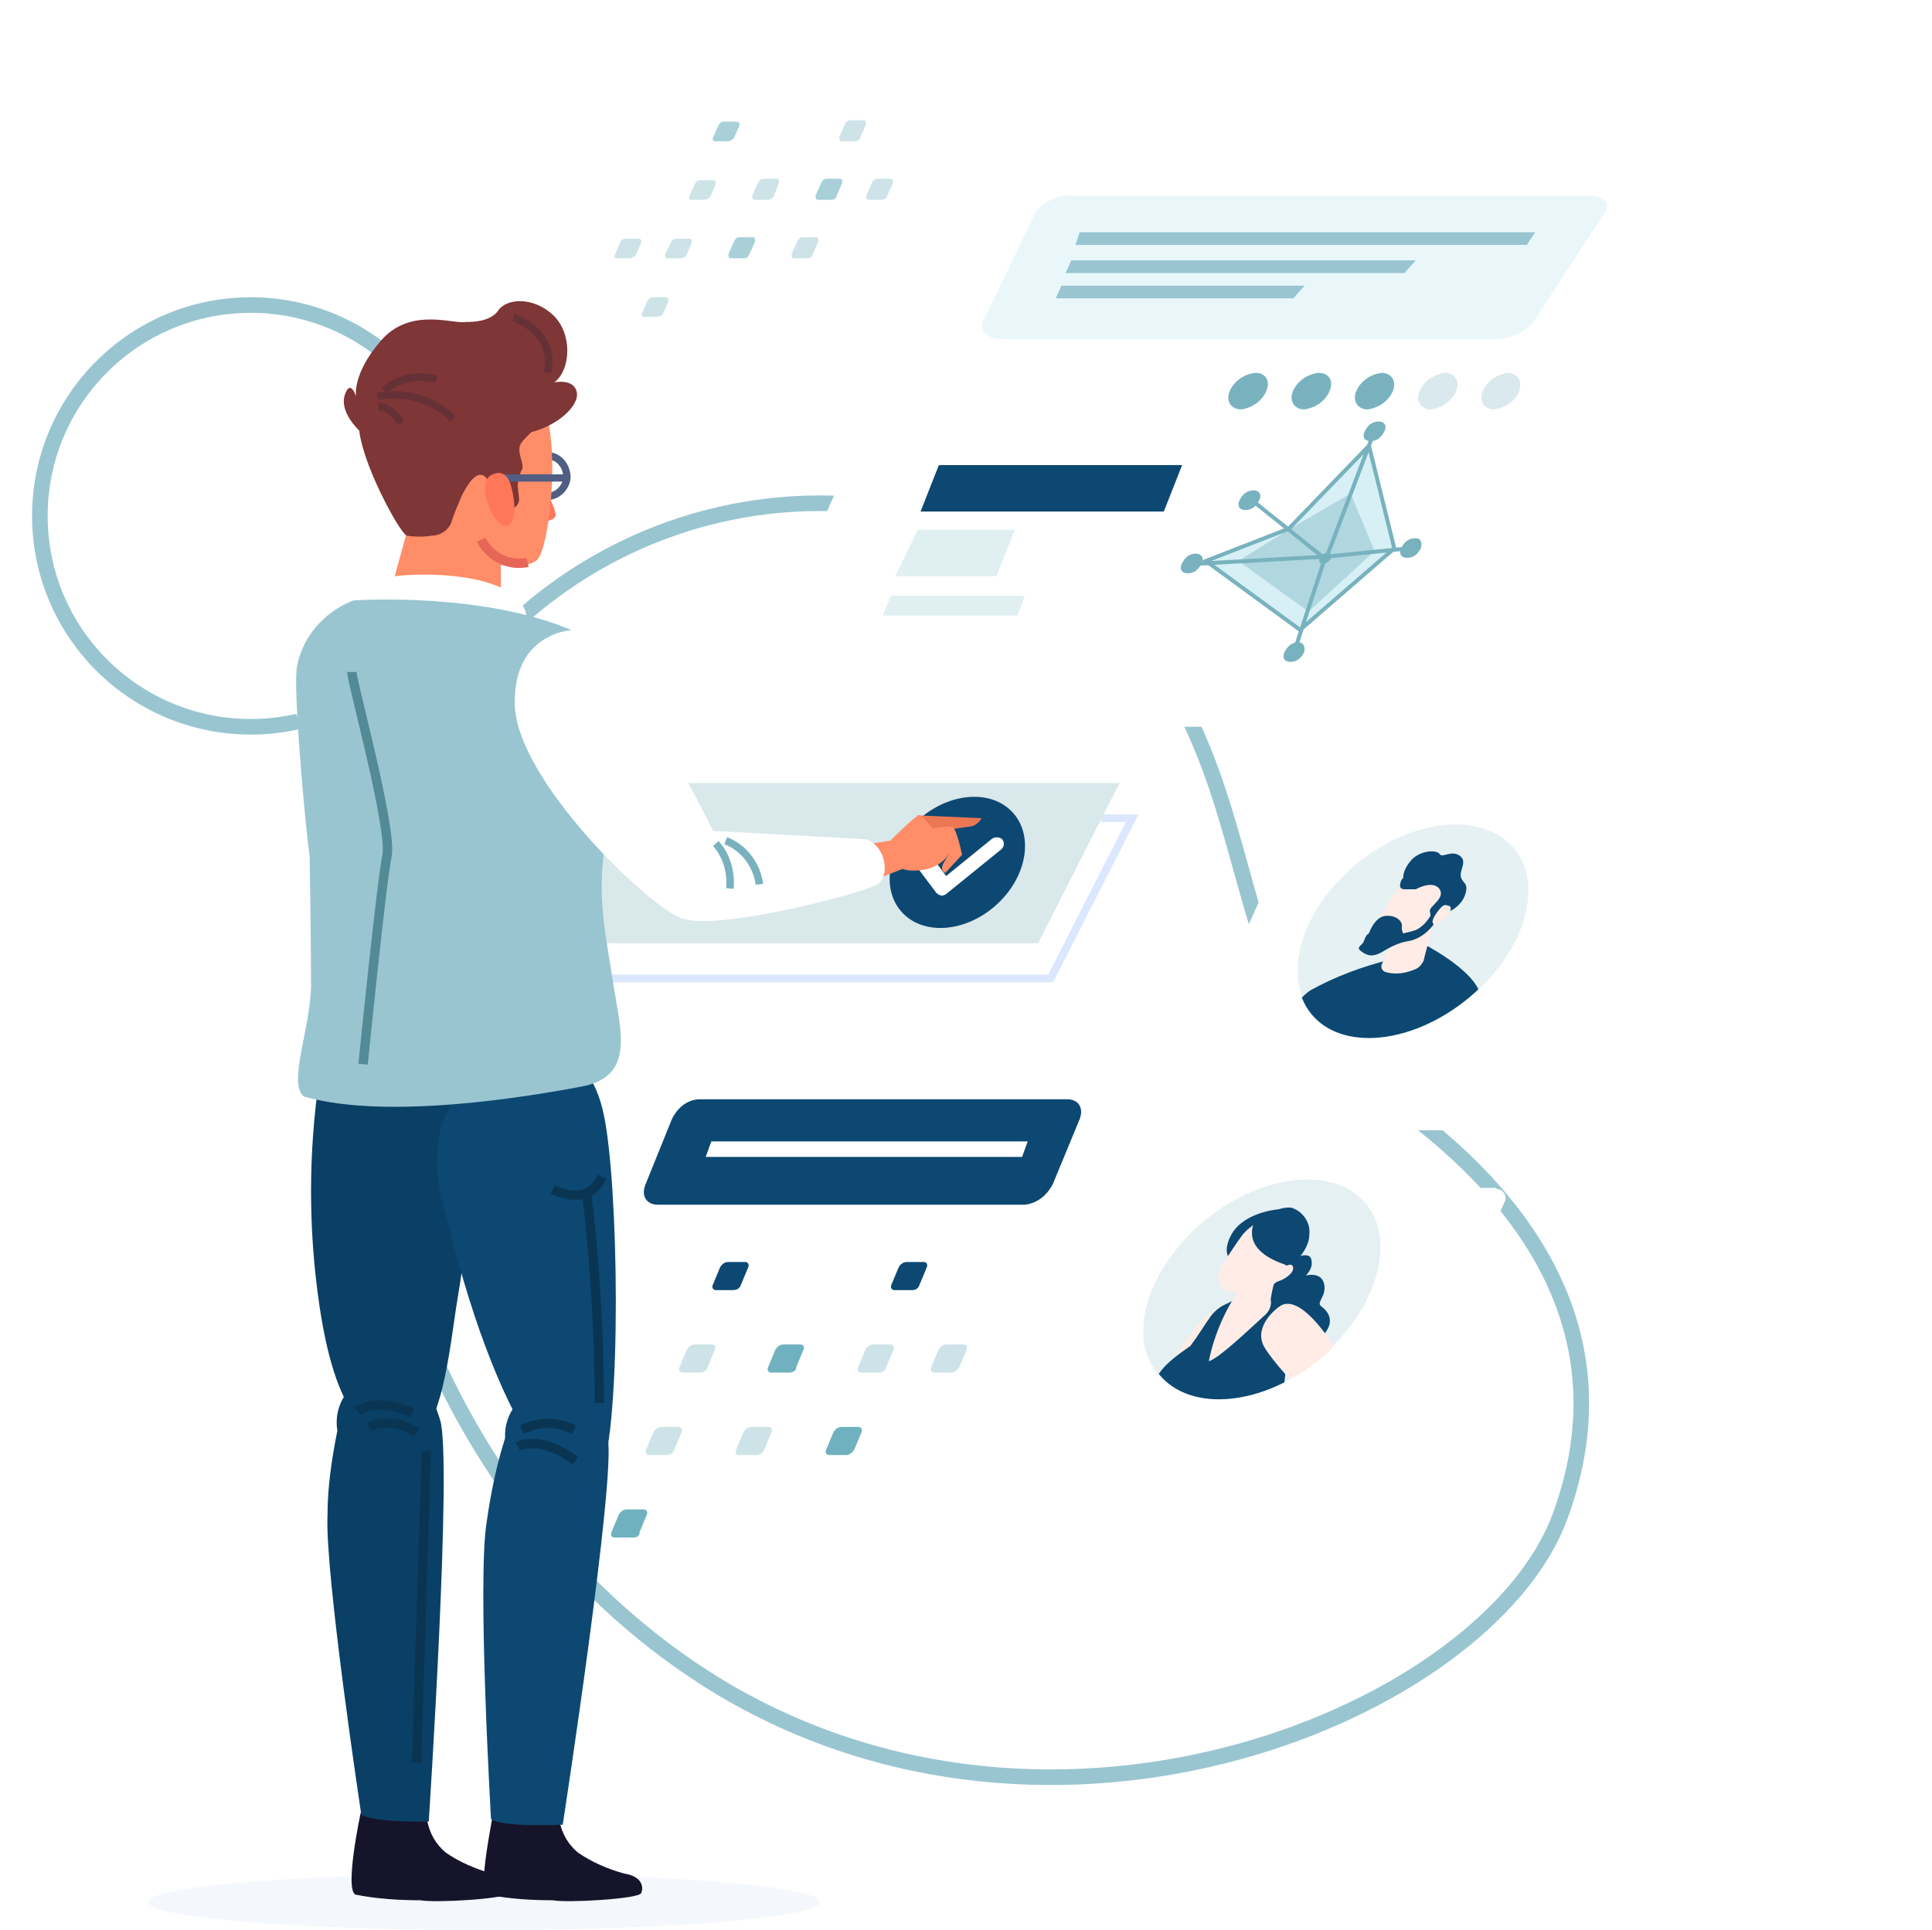 <?xml version="1.0" encoding="utf-8"?>
<!-- Generator: Adobe Illustrator 24.2.3, SVG Export Plug-In . SVG Version: 6.00 Build 0)  -->
<svg version="1.1" id="Layer_1" xmlns="http://www.w3.org/2000/svg" xmlns:xlink="http://www.w3.org/1999/xlink" x="0px" y="0px"
	 viewBox="0 0 137.4 137.3" style="enable-background:new 0 0 137.4 137.3;" xml:space="preserve">
<style type="text/css">
	.st0{fill:none;stroke:#99C5D1;stroke-width:1.109;stroke-miterlimit:10;}
	.st1{filter:url(#Tracé_35);}
	.st2{fill:#FFFFFF;}
	.st3{opacity:0.39;fill:none;stroke:#A1C2FF;stroke-width:0.554;stroke-miterlimit:10;enable-background:new    ;}
	.st4{fill:#EAF7FA;}
	.st5{fill:#99C5D1;}
	.st6{fill:#78B2BF;}
	.st7{opacity:0.368;fill:#99C5D1;enable-background:new    ;}
	.st8{fill:#D7F0F5;}
	.st9{opacity:0.409;fill:#78B2BF;enable-background:new    ;}
	.st10{fill:none;stroke:#78B2BF;stroke-width:0.281;stroke-miterlimit:10;}
	.st11{fill:#0C4872;}
	.st12{fill:#DFEFF2;}
	.st13{filter:url(#Tracé_67);}
	.st14{opacity:0.182;fill:#70B1BF;enable-background:new    ;}
	.st15{clip-path:url(#SVGID_2_);}
	.st16{fill:#FFECE6;}
	.st17{filter:url(#Tracé_74);}
	.st18{opacity:0.18;fill:#70B1BF;enable-background:new    ;}
	.st19{clip-path:url(#SVGID_4_);}
	.st20{fill:#A9D0D9;}
	.st21{fill:#CDE3E8;}
	.st22{fill:#70B1BF;}
	.st23{fill:#BFD9FF;}
	.st24{fill:#D9E8EB;}
	.st25{fill:none;stroke:#505E83;stroke-width:0.519;stroke-miterlimit:10;}
	.st26{fill:#F4F7FC;}
	.st27{fill:#16142A;}
	.st28{fill:#0A4065;}
	.st29{fill:#FF7759;}
	.st30{fill:#FF8D68;}
	.st31{fill:none;stroke:#093553;stroke-width:0.666;stroke-miterlimit:10;}
	.st32{fill:none;stroke:#E66657;stroke-width:0.666;stroke-miterlimit:10;}
	.st33{fill:#7E3636;}
	.st34{fill:none;stroke:#528A96;stroke-width:0.666;stroke-miterlimit:10;}
	.st35{fill:none;stroke:#A6D0F4;stroke-width:0.535;stroke-miterlimit:10;}
	.st36{fill:#EB7754;}
	.st37{fill:none;stroke:#78B2BF;stroke-width:0.535;stroke-miterlimit:10;}
	.st38{fill:none;stroke:#663136;stroke-width:0.535;stroke-miterlimit:10;}
</style>
<filter  filterUnits="userSpaceOnUse" height="78.518" id="Tracé_74" width="92.045" x="43.551" y="75.864">
	<feOffset  dy="3" input="SourceAlpha"></feOffset>
	<feGaussianBlur  result="blur-3" stdDeviation="9.5"></feGaussianBlur>
	<feFlood  flood-opacity="0.051"></feFlood>
	<feComposite  in2="blur-3" operator="in"></feComposite>
	<feComposite  in="SourceGraphic" operator="over"></feComposite>
</filter>
<filter  filterUnits="userSpaceOnUse" height="78.518" id="Tracé_67" width="92.044" x="54.169" y="50.304">
	<feOffset  dy="3" input="SourceAlpha"></feOffset>
	<feGaussianBlur  result="blur-2" stdDeviation="9.5"></feGaussianBlur>
	<feFlood  flood-opacity="0.071"></feFlood>
	<feComposite  in2="blur-2" operator="in"></feComposite>
	<feComposite  in="SourceGraphic" operator="over"></feComposite>
</filter>
<filter  filterUnits="userSpaceOnUse" height="100.22" id="Tracé_35" width="127.386" x="24.192" y="0">
	<feOffset  dy="3" input="SourceAlpha"></feOffset>
	<feGaussianBlur  result="blur" stdDeviation="9.5"></feGaussianBlur>
	<feFlood  flood-opacity="0.09"></feFlood>
	<feComposite  in2="blur" operator="in"></feComposite>
	<feComposite  in="SourceGraphic" operator="over"></feComposite>
</filter>
<g id="Illustration" transform="translate(0.635 25.5)">
	<path id="Tracé_33" class="st0" d="M26.6,35.1c3.9-17.2,21-27.9,38.2-24c0.9,0.2,1.7,0.4,2.5,0.7c0.4,0.1,0.7,0.2,1.1,0.4
		c23.2,8,15.6,31.5,27.1,38.7s19.9,17.7,14.8,31.5s-35.8,26.8-60.1,11.9C31.3,82.6,21.4,58.2,26.6,35.1z"/>
	<circle id="Ellipse_9" class="st0" cx="17.2" cy="11.2" r="15"/>
	<g id="illustration-2" transform="translate(9.886)">
		<g transform="matrix(1, 0, 0, 1, -10.52, -25.5)" class="st1">
			<path id="Tracé_35-2_1_" class="st2" d="M106,45.6l16.9-38c0.3-0.7,0-1.5-0.7-1.8c-0.2-0.1-0.4-0.1-0.6-0.1H74.1
				c-1.8,0-3.4,1-4.1,2.7L52.8,46.8c-0.3,0.7,0,1.5,0.7,1.8c0.2,0.1,0.4,0.1,0.6,0.1H101C103.2,48.8,105.1,47.5,106,45.6z"/>
		</g>
		<path id="Tracé_37" class="st3" d="M67.8,32.7h2.2l-5.8,11.4H28.8l1.4-2.8"/>
		<g id="Groupe_67" transform="translate(59.363 8.221)">
			<path id="Tracé_44" class="st4" d="M36.4-9.6H1.3c-1.1,0-1.6-0.8-1.2-1.4l3.7-7.7c0.7-0.8,1.7-1.2,2.8-1.1H43
				c1.1,0,1.7,0.5,1.3,1.1l-5.2,8C38.4-10,37.4-9.6,36.4-9.6z"/>
			<path id="Tracé_45" class="st5" d="M38.7-16.3H6.6l0.3-0.9h32.4L38.7-16.3z"/>
			<path id="Tracé_46" class="st5" d="M30-14.3H5.9l0.4-0.9h24.5L30-14.3z"/>
			<path id="Tracé_47" class="st5" d="M22.1-12.5H5.2l0.4-0.9h17.3L22.1-12.5z"/>
		</g>
		<g id="Groupe_70" transform="translate(73.534 20.922)">
			<path id="Tracé_48" class="st6" d="M6-18.6c-0.3,0.7-1,1.2-1.8,1.3c-0.7,0-1.1-0.6-0.8-1.3c0.3-0.7,1-1.2,1.8-1.3
				C6-19.9,6.3-19.3,6-18.6z"/>
			<path id="Tracé_49" class="st6" d="M10.5-18.6c-0.3,0.7-1,1.2-1.8,1.3c-0.7,0-1.1-0.6-0.8-1.3c0.3-0.7,1-1.2,1.8-1.3
				C10.5-19.9,10.8-19.3,10.5-18.6z"/>
			<path id="Tracé_50" class="st6" d="M15-18.6c-0.3,0.7-1,1.2-1.8,1.3c-0.7,0-1.1-0.6-0.8-1.3c0.3-0.7,1-1.2,1.8-1.3
				C14.9-19.9,15.3-19.3,15-18.6z"/>
			<path id="Tracé_51" class="st7" d="M19.5-18.6c-0.3,0.7-1,1.2-1.8,1.3c-0.7,0-1.1-0.6-0.8-1.3c0.3-0.7,1-1.2,1.8-1.3
				C19.4-19.9,19.8-19.3,19.5-18.6z"/>
			<path id="Tracé_52" class="st7" d="M24-18.6c-0.3,0.7-1,1.2-1.8,1.3c-0.7,0-1.1-0.6-0.8-1.3c0.3-0.7,1-1.2,1.8-1.3
				C23.9-19.9,24.2-19.3,24-18.6z"/>
			<g id="Groupe_69" transform="translate(0 3.461)">
				<g id="Groupe_68" transform="translate(1.104 0.923)">
					<path id="Tracé_53" class="st8" d="M12.2-19.1l-5.7,5.9l-5.9,2.3l6.7,4.9l6.7-5.7L12.2-19.1z"/>
					<path id="Tracé_54" class="st9" d="M10.9-15.7l-4.3,2.5l-3.7,2.3l5,3.6l4.7-4.3L10.9-15.7z"/>
					<path id="Tracé_55" class="st10" d="M12.2-19.1l-5.7,5.9l-5.9,2.3l6.7,4.9l6.7-5.8L12.2-19.1z"/>
					<path id="Tracé_56" class="st6" d="M9.5-11.1c-0.1,0.2-0.3,0.4-0.6,0.4c-0.2,0-0.3-0.2-0.2-0.4c0.1-0.2,0.3-0.4,0.6-0.4
						C9.5-11.5,9.6-11.3,9.5-11.1z"/>
					<path id="Tracé_57" class="st10" d="M3.9-15.2l5,4l-9,0.5"/>
					<path id="Tracé_58" class="st10" d="M6.9-4.5l2.2-6.7l5.9-0.6"/>
					<line id="Ligne_10" class="st10" x1="12.5" y1="-19.9" x2="9.2" y2="-11.2"/>
				</g>
				<path id="Tracé_59" class="st6" d="M5.5-14.3c-0.2,0.4-0.5,0.7-1,0.7c-0.4,0-0.6-0.3-0.4-0.7c0.2-0.4,0.5-0.7,1-0.7
					C5.5-15,5.7-14.7,5.5-14.3z"/>
				<path id="Tracé_60" class="st6" d="M1.4-9.8c-0.2,0.4-0.5,0.7-1,0.7c-0.4,0-0.6-0.3-0.4-0.7c0.2-0.4,0.5-0.7,1-0.7
					C1.4-10.5,1.6-10.2,1.4-9.8z"/>
				<path id="Tracé_61" class="st6" d="M8.7-3.5c-0.2,0.4-0.5,0.7-1,0.7c-0.4,0-0.6-0.3-0.4-0.7c0.2-0.4,0.5-0.7,1-0.7
					C8.6-4.2,8.8-3.9,8.7-3.5z"/>
				<path id="Tracé_62" class="st6" d="M17-10.9c-0.2,0.4-0.5,0.7-1,0.7c-0.4,0-0.6-0.3-0.4-0.7c0.2-0.4,0.5-0.7,1-0.7
					C17-11.6,17.1-11.3,17-10.9z"/>
				<path id="Tracé_63" class="st6" d="M14.4-19.2c-0.2,0.4-0.5,0.7-1,0.7c-0.4,0-0.6-0.3-0.4-0.7c0.2-0.4,0.5-0.7,1-0.7
					C14.4-19.9,14.6-19.6,14.4-19.2z"/>
			</g>
		</g>
		<g id="Groupe_71" transform="translate(52.248 27.586)">
			<path id="Tracé_64" class="st11" d="M20-16.7H2.7l1.3-3.3h17.3L20-16.7z"/>
			<path id="Tracé_65" class="st12" d="M9.6-9.3H0l0.6-1.4h9.5L9.6-9.3z"/>
			<path id="Tracé_66" class="st12" d="M8.1-12.1H0.9l1.6-3.3h6.9L8.1-12.1z"/>
		</g>
		<g id="Groupe_79" transform="translate(72.149 49.951)">
			<g transform="matrix(1, 0, 0, 1, -82.67, -75.45)" class="st13">
				<path id="Tracé_67-2_1_" class="st2" d="M109.2,75.8l8.4-18.9c0.2-0.3,0-0.8-0.4-0.9c-0.1,0-0.2-0.1-0.3-0.1H93.3
					c-0.9,0-1.7,0.5-2,1.3l-8.6,19.2c-0.2,0.4,0,0.8,0.4,0.9c0.1,0,0.2,0.1,0.3,0.1h23.4C107.8,77.4,108.8,76.8,109.2,75.8z"/>
			</g>
			<g id="Groupe_78" transform="translate(6.612 0)">
				<path id="Tracé_149" class="st14" d="M7.2-14c4-3.3,9-3.7,11.2-1.1s0.7,7.5-3.3,10.7S6.1-0.6,4-3.3S3.2-10.7,7.2-14z"/>
				<g id="Groupe_77" transform="translate(0 0)">
					<g>
						<defs>
							
								<ellipse id="SVGID_1_" transform="matrix(0.774 -0.633 0.633 0.774 8.331 5.002)" cx="11.2" cy="-9.2" rx="9.3" ry="6.2"/>
						</defs>
						<clipPath id="SVGID_2_">
							<use xlink:href="#SVGID_1_"  style="overflow:visible;"/>
						</clipPath>
						<g id="Groupe_76" transform="translate(0 0)" class="st15">
							<g id="Groupe_75" transform="translate(-0.509 5.007)">
								<path id="Tracé_68" class="st11" d="M12.3-13.4c0,0,3.8,1.9,4.2,3.7s-1.3,6.4-1.3,6.4H0c0,0,2.5-5.4,4.4-6.7
									c1.8-1,3.7-1.7,5.7-2.2L12.3-13.4z"/>
								<g id="Groupe_74" transform="translate(7.819)">
									<g id="Groupe_73">
										<g id="Groupe_72" transform="translate(0.751 1.089)">
											<path id="Tracé_69" class="st16" d="M2.2-15.7L1-13.1c-0.2,0.3-0.1,0.6,0.2,0.7c0.7,0.2,1.4,0.1,2.1-0.2
												c0.3-0.1,0.5-0.4,0.6-0.6C4.2-14.5,5-17.1,5-17.1L2.2-15.7z"/>
											<path id="Tracé_70" class="st16" d="M2.3-18.6c0,0-2.4,3.3-2.3,4.3c0.2,0.7,3.7-0.4,4.5-1.3c0.7-0.9,2.3-2.4,1.6-3.6
												S3.9-20.1,2.3-18.6z"/>
										</g>
										<path id="Tracé_71" class="st11" d="M3.2-18c0,0-0.1,0.1-0.1,0.1c-0.1,0.2-0.3,0.7,0.2,0.7l0.8,0c0,0,1.2-0.7,1.7,0
											c0.4,0.7-0.8,1.2-0.7,1.6s0,0.3-0.1,0.5c-0.2,0.3-0.5,0.6-0.9,0.8c-0.6,0.2-1,0.2-1.5,0.5C2-13.5,1.4-13.6,0.9-14
											c-0.2-0.2-0.4,0.2-0.5,0.5s-0.6,0.4-0.2,0.7s0.8,0.5,1.6,0c0.5-0.3,1.1-0.6,1.7-0.7c0.7-0.1,1.3-0.5,1.8-1.1
											c0.3-0.5,0.4-1.2,0.7-1.4c0.3-0.2,0.4,0,0.3,0.3s1-0.2,1.3-1.1c0.3-0.9-0.2-0.8-0.3-1.3s0.5-1.1-0.1-1.5S6-19.4,5.8-19.7
											S4.6-20,3.9-19.4C3.5-19,3.2-18.5,3.2-18"/>
										<path id="Tracé_72" class="st16" d="M5.8-15.8c0,0,0.3-0.4,0.7-0.2c0.4,0.2-0.7,1.4-1.1,1.3C5-14.9,5.8-15.8,5.8-15.8z"
											/>
										<path id="Tracé_73" class="st11" d="M0.7-13.9c0,0,0.4-1.3,1.2-1.4s1.3,0.4,1.2,0.8c0,0.3,0.1,0.5,0.3,0.7
											C3.5-13.8,1.2-12.7,0.7-13.9z"/>
									</g>
								</g>
							</g>
						</g>
					</g>
				</g>
			</g>
		</g>
		<g id="Groupe_80" transform="translate(61.53 75.864)">
			<g transform="matrix(1, 0, 0, 1, -72.05, -101.36)" class="st17">
				<path id="Tracé_74-2_1_" class="st2" d="M98.6,101.4l8.4-18.9c0.2-0.3,0-0.8-0.4-0.9c-0.1,0-0.2-0.1-0.3-0.1H82.7
					c-0.9,0-1.7,0.5-2,1.3L72.1,102c-0.2,0.4,0,0.8,0.4,0.9c0.1,0,0.2,0.1,0.3,0.1h23.4C97.2,103,98.2,102.3,98.6,101.4z"/>
			</g>
		</g>
		<g id="Groupe_87" transform="translate(67.837 75.142)">
			<path id="Tracé_148" class="st18" d="M7.4-13.9c4.1-3.3,9.2-3.8,11.4-1.1s0.7,7.6-3.3,11S6.3-0.2,4-2.9S3.3-10.5,7.4-13.9z"/>
			<g id="Groupe_86" transform="translate(0 0)">
				<g>
					<defs>
						
							<ellipse id="SVGID_3_" transform="matrix(0.774 -0.633 0.633 0.774 8.241 5.211)" cx="11.4" cy="-8.9" rx="9.5" ry="6.4"/>
					</defs>
					<clipPath id="SVGID_4_">
						<use xlink:href="#SVGID_3_"  style="overflow:visible;"/>
					</clipPath>
					<g id="Groupe_85" transform="translate(0)" class="st19">
						<g id="Groupe_84" transform="translate(-4.391 5.189)">
							<path id="Tracé_75" class="st11" d="M18-16.3c0,0,1.2-0.6,1.3,0.1c0.1,0.4-0.1,0.8-0.4,1.1c0,0,1.1-0.3,1.3,0.6
								s-0.6,1.3-0.2,1.6s1.1,1,0.1,2.1s-2.5,2.4-4.2,1.6S14.7-14,14.7-14l0.4-1.2L18-16.3z"/>
							<path id="Tracé_76" class="st11" d="M16.9-19.8c0,0-2.6,0.2-3.4,2s0.8,1.9,0.8,1.9L16.9-19.8z"/>
							<path id="Tracé_77" class="st16" d="M0-7.4l0.2,0.3C1.4-5.8,2.6-4.5,4-3.2h3.7c1.6-1.5,3.2-3.2,4.6-4.9
								c0-0.2,2.3-2.7,1.8-3.7s-1.2-0.9-1.2-0.9c-0.6,0.2-1.2,0.5-1.6,1c-0.8,0.9-5,7.3-5,7.3C5.9-5.1,5.4-5.7,4.8-6.2
								c-1-0.7-3.9-2.3-3.9-2.3s0.2-1.2,0.2-1.5S0.3-11.2,0.1-11s0.3,1.3,0.3,1.3C0.2-9,0.1-8.2,0-7.4z"/>
							<path id="Tracé_78" class="st11" d="M9.3-5c0,0,0.1,0.8,0.3,1.8h7.3c0.2-1.7,0.5-5,0.7-5.8c0.1-1.3,0.2-2.6,0.1-3.9
								c0.1-0.6-1.7-0.4-1.7-0.4l-2.3,0l-0.4,0.2c-0.5,0.2-1,0.6-1.3,1.1c-0.3,0.4-0.7,1.1-1.3,1.9C9.9-9.5,7.9-8.3,8.1-6.8
								C8.2-5.3,9.3-5,9.3-5z"/>
							<path id="Tracé_79" class="st16" d="M14.6-14.7c-1.3,1.7-2.2,3.7-2.6,5.7c0.7-0.2,2.7-2.1,3.9-3.2c0.4-0.3,0.6-0.8,0.5-1.2
								c0.1-0.6,0.2-1.2,0.5-1.7C16.9-16.2,14.6-14.7,14.6-14.7z"/>
							<path id="Tracé_80" class="st16" d="M21-4.3c0,0,0.3,0.4,0.8,1.1h3.3C24.5-4.1,24-4.8,23.8-5c-0.5-0.8-4.3-9-6.6-8
								c-0.4,0.2-2,1.5-1.3,2.9S21-4.3,21-4.3z"/>
							<g id="Groupe_83" transform="translate(12.65)">
								<g id="Groupe_82" transform="translate(0 0.239)">
									<g id="Groupe_81">
										<path id="Tracé_81" class="st16" d="M1.8-18.3c-0.6,0.8-1.1,1.6-1.6,2.4c-0.4,0.8-0.1,1.6,0.7,1.7
											c1.1,0.1,2.9-0.2,3.4-0.8c0.8-1,2.6-2.7,1.9-4c-0.7-1.3-2.3-1.1-4.1,0.4C2-18.5,1.9-18.4,1.8-18.3z"/>
									</g>
								</g>
								<path id="Tracé_82" class="st11" d="M2.6-18.9c0,0-1.1,1.9,2.1,3l0.4,0.2c0,0,1.4-1.1,1.4-2.3c0.1-0.8-0.4-1.6-1.2-1.9
									C4.7-20.1,3-19.4,2.6-18.9z"/>
							</g>
							<path id="Tracé_83" class="st16" d="M17.2-15.6c0,0,0.8-0.6,0.8,0c0,0.5-1.2,1.1-1.3,0.9S17.2-15.6,17.2-15.6z"/>
						</g>
					</g>
				</g>
			</g>
		</g>
		<g id="Groupe_88" transform="translate(35.268 72.596)">
			<path id="Tracé_84" class="st11" d="M27.1-12.4H1c-0.8,0-1.2-0.6-0.9-1.4L2-18.5c0.4-0.8,1.1-1.4,2-1.4h26.1
				c0.8,0,1.2,0.6,0.9,1.4l-1.9,4.6C28.7-13.1,28-12.5,27.1-12.4z"/>
			<path id="Tracé_85" class="st2" d="M26.9-15.8H4.4l0.4-1.1h22.5L26.9-15.8z"/>
		</g>
		<g id="Groupe_93" transform="translate(33.18 3.051)">
			<g id="Groupe_89" transform="translate(6.983)">
				<path id="Tracé_86" class="st20" d="M1.1-18.5H0.2C0-18.5,0-18.6,0-18.7l0.4-0.9c0.1-0.2,0.2-0.3,0.4-0.3h0.9
					c0.2,0,0.2,0.1,0.2,0.3l-0.4,0.9C1.4-18.6,1.2-18.5,1.1-18.5z"/>
				<path id="Tracé_87" class="st21" d="M10.1-18.5H9.2c-0.2,0-0.2-0.1-0.2-0.3l0.4-0.9c0.1-0.2,0.2-0.3,0.4-0.3h0.9
					c0.2,0,0.2,0.1,0.2,0.3l-0.4,0.9C10.5-18.6,10.3-18.5,10.1-18.5z"/>
			</g>
			<g id="Groupe_90" transform="translate(5.301 4.162)">
				<path id="Tracé_88" class="st21" d="M1.1-18.5H0.2C0-18.5,0-18.6,0-18.7l0.4-0.9c0.1-0.2,0.2-0.3,0.4-0.3h0.9
					c0.2,0,0.2,0.1,0.2,0.3l-0.4,0.9C1.4-18.6,1.2-18.5,1.1-18.5z"/>
				<path id="Tracé_89" class="st21" d="M5.6-18.5H4.7c-0.2,0-0.2-0.1-0.2-0.3l0.4-0.9c0.1-0.2,0.2-0.3,0.4-0.3h0.9
					c0.2,0,0.2,0.1,0.2,0.3L6-18.7C5.9-18.6,5.8-18.5,5.6-18.5z"/>
				<path id="Tracé_90" class="st20" d="M10.1-18.5H9.2c-0.2,0-0.2-0.1-0.2-0.3l0.4-0.9c0.1-0.2,0.2-0.3,0.4-0.3h0.9
					c0.2,0,0.2,0.1,0.2,0.3l-0.4,0.9C10.5-18.6,10.3-18.5,10.1-18.5z"/>
				<path id="Tracé_91" class="st21" d="M13.7-18.5h-0.9c-0.2,0-0.2-0.1-0.2-0.3l0.4-0.9c0.1-0.2,0.2-0.3,0.4-0.3h0.9
					c0.2,0,0.2,0.1,0.2,0.3l-0.4,0.9C14.1-18.6,13.9-18.5,13.7-18.5z"/>
			</g>
			<g id="Groupe_91" transform="translate(0 8.325)">
				<path id="Tracé_92" class="st21" d="M4.7-18.5H3.8c-0.2,0-0.2-0.1-0.2-0.3L4-19.6c0.1-0.2,0.2-0.3,0.4-0.3h0.9
					c0.2,0,0.2,0.1,0.2,0.3l-0.4,0.9C5-18.6,4.9-18.5,4.7-18.5z"/>
				<path id="Tracé_93" class="st21" d="M1.1-18.5H0.2C0-18.5,0-18.6,0-18.7l0.4-0.9c0.1-0.2,0.2-0.3,0.4-0.3h0.9
					c0.2,0,0.2,0.1,0.2,0.3l-0.4,0.9C1.4-18.6,1.2-18.5,1.1-18.5z"/>
				<path id="Tracé_94" class="st20" d="M9.2-18.5H8.3c-0.2,0-0.2-0.1-0.2-0.3l0.4-0.9c0.1-0.2,0.2-0.3,0.4-0.3h0.9
					c0.2,0,0.2,0.1,0.2,0.3l-0.4,0.9C9.5-18.6,9.4-18.5,9.2-18.5z"/>
				<path id="Tracé_95" class="st21" d="M13.7-18.5h-0.9c-0.2,0-0.2-0.1-0.2-0.3l0.4-0.9c0.1-0.2,0.2-0.3,0.4-0.3h0.9
					c0.2,0,0.2,0.1,0.2,0.3l-0.4,0.9C14.1-18.6,13.9-18.5,13.7-18.5z"/>
			</g>
			<g id="Groupe_92" transform="translate(1.938 12.487)">
				<path id="Tracé_96" class="st21" d="M1.1-18.5H0.2C0-18.5,0-18.6,0-18.7l0.4-0.9c0.1-0.2,0.2-0.3,0.4-0.3h0.9
					c0.2,0,0.2,0.1,0.2,0.3l-0.4,0.9C1.4-18.6,1.2-18.5,1.1-18.5z"/>
			</g>
		</g>
		<g id="Groupe_98" transform="translate(30.24 84.171)">
			<g id="Groupe_94" transform="translate(9.842)">
				<path id="Tracé_97" class="st11" d="M1.5-17.9H0.3c-0.2,0-0.3-0.2-0.2-0.4l0.5-1.2c0.1-0.2,0.3-0.4,0.6-0.4h1.2
					c0.2,0,0.3,0.2,0.2,0.4l-0.5,1.2C2-18,1.8-17.9,1.5-17.9z"/>
				<path id="Tracé_98" class="st11" d="M14.3-17.9H13c-0.2,0-0.3-0.2-0.2-0.4l0.5-1.2c0.1-0.2,0.3-0.4,0.6-0.4h1.2
					c0.2,0,0.3,0.2,0.2,0.4l-0.5,1.2C14.7-18,14.5-17.9,14.3-17.9z"/>
			</g>
			<g id="Groupe_95" transform="translate(7.472 5.867)">
				<path id="Tracé_99" class="st21" d="M1.5-17.9H0.3c-0.2,0-0.3-0.2-0.2-0.4l0.5-1.2c0.1-0.2,0.3-0.4,0.6-0.4h1.2
					c0.2,0,0.3,0.2,0.2,0.4l-0.5,1.2C2-18,1.8-17.9,1.5-17.9z"/>
				<path id="Tracé_100" class="st22" d="M7.9-17.9H6.6c-0.2,0-0.3-0.2-0.2-0.4l0.5-1.2c0.1-0.2,0.3-0.4,0.6-0.4h1.2
					c0.2,0,0.3,0.2,0.2,0.4l-0.5,1.2C8.4-18,8.1-17.9,7.9-17.9z"/>
				<path id="Tracé_101" class="st21" d="M14.3-17.9H13c-0.2,0-0.3-0.2-0.2-0.4l0.5-1.2c0.1-0.2,0.3-0.4,0.6-0.4h1.2
					c0.2,0,0.3,0.2,0.2,0.4l-0.5,1.2C14.7-18,14.5-17.9,14.3-17.9z"/>
				<path id="Tracé_102" class="st21" d="M19.4-17.9h-1.2c-0.2,0-0.3-0.2-0.2-0.4l0.5-1.2c0.1-0.2,0.3-0.4,0.6-0.4h1.2
					c0.2,0,0.3,0.2,0.2,0.4l-0.5,1.2C19.8-18,19.6-17.9,19.4-17.9z"/>
			</g>
			<g id="Groupe_96" transform="translate(0 11.734)">
				<path id="Tracé_103" class="st21" d="M6.6-17.9H5.4c-0.2,0-0.3-0.2-0.2-0.4l0.5-1.2c0.1-0.2,0.3-0.4,0.6-0.4h1.2
					c0.2,0,0.3,0.2,0.2,0.4l-0.5,1.2C7.1-18,6.9-17.9,6.6-17.9z"/>
				<path id="Tracé_104" class="st23" d="M1.5-17.9H0.3c-0.2,0-0.3-0.2-0.2-0.4l0.5-1.2c0.1-0.2,0.3-0.4,0.6-0.4h1.2
					c0.2,0,0.3,0.2,0.2,0.4l-0.5,1.2C2-18,1.8-17.9,1.5-17.9z"/>
				<path id="Tracé_105" class="st21" d="M13-17.9h-1.2c-0.2,0-0.3-0.2-0.2-0.4l0.5-1.2c0.1-0.2,0.3-0.4,0.6-0.4h1.2
					c0.2,0,0.3,0.2,0.2,0.4l-0.5,1.2C13.5-18,13.2-17.9,13-17.9z"/>
				<path id="Tracé_106" class="st22" d="M19.4-17.9h-1.2c-0.2,0-0.3-0.2-0.2-0.4l0.5-1.2c0.1-0.2,0.3-0.4,0.6-0.4h1.2
					c0.2,0,0.3,0.2,0.2,0.4l-0.5,1.2C19.8-18,19.6-17.9,19.4-17.9z"/>
			</g>
			<g id="Groupe_97" transform="translate(2.731 17.601)">
				<path id="Tracé_107" class="st22" d="M1.5-17.9H0.3C0-17.9-0.1-18,0-18.3l0.5-1.2c0.1-0.2,0.3-0.4,0.6-0.4h1.2
					c0.2,0,0.3,0.2,0.2,0.4l-0.5,1.2C2-18,1.8-17.9,1.5-17.9z"/>
			</g>
		</g>
		<g id="Groupe_104" transform="translate(0 15.9)">
			<path id="Tracé_108" class="st24" d="M63.3,25.7H28l5.8-11.4h35.3L63.3,25.7z"/>
			<g id="Groupe_99" transform="translate(50.969 33.314)">
				
					<ellipse id="Ellipse_16" transform="matrix(0.75 -0.662 0.662 0.75 10.515 1.051)" class="st11" cx="6.6" cy="-13.4" rx="5.3" ry="4.1"/>
				<path id="Tracé_109" class="st2" d="M5.5-11c-0.1,0-0.3-0.1-0.4-0.2l-1.2-1.6c-0.2-0.3-0.1-0.6,0.2-0.8c0.2-0.2,0.6-0.2,0.8,0
					c0,0,0,0,0,0l0.9,1.2L9-15c0.2-0.2,0.6-0.2,0.8,0c0,0,0,0,0,0c0.2,0.3,0.1,0.6-0.2,0.8l-3.7,3C5.8-11.1,5.6-11,5.5-11z"/>
			</g>
			<g id="Groupe_103">
				<path id="Tracé_110" class="st25" d="M29.8-7.4C29.7-6.6,29-6,28.2-6.1c-0.8-0.1-1.4-0.8-1.3-1.6C27-8.5,27.6-9,28.3-9
					C29.2-9,29.8-8.3,29.8-7.4z"/>
				<path id="Tracé_111" class="st2" d="M14.5,1.4c-1.6,0.2-3.1,1.1-4.1,2.5c-1.7,2.4,0.8,11,8.3,14.5c4.9,1.9,5.2-2.4,4-5.5
					S17.9,2.1,14.5,1.4z"/>
				<path id="Tracé_112" class="st26" d="M47.8,93.9c0,1.1-10.7,2-23.9,2S0,95,0,93.9s10.7-2,23.9-2S47.8,92.8,47.8,93.9z"/>
				<g id="Groupe_100" transform="translate(12.771 75.975)">
					<path id="Tracé_113" class="st27" d="M2.4,11.4c0,0,0.5-1.1,2.4-0.8s2.1,0.7,2.3,1.6c0.2,0.9,0.6,1.6,1.3,2.2
						c1,0.7,2.2,1.2,3.3,1.5c1.3,0.2,1.4,1,1.2,1.4s-5.2,0.7-6.3,0.5c-1.5,0-3.1-0.1-4.6-0.4C1.2,17.1,2.3,11.8,2.4,11.4z"/>
					<path id="Tracé_114" class="st27" d="M11.8,11.4c0,0,0.5-1.1,2.4-0.8s2.1,0.7,2.3,1.6c0.2,0.9,0.6,1.6,1.3,2.2
						c1,0.7,2.2,1.2,3.3,1.5c1.3,0.2,1.4,1,1.2,1.4s-5.2,0.7-6.3,0.5c-1.5,0-3.1-0.1-4.6-0.4C10.6,17.1,11.8,11.8,11.8,11.4z"/>
					<path id="Tracé_115" class="st28" d="M0.7-15.6c-0.3-1.8,0.8-3.5,2.6-4c3.2-1,3.8,0.5,4.7,3.2S7.2,12.2,7.2,12.2
						s-3.9,0.1-4.8-0.5c0,0-2.6-17.2-2.4-21.3C0-11.6,0.3-13.6,0.7-15.6z"/>
				</g>
				<path id="Tracé_116" class="st29" d="M28.3-6.3c0.4,0.5,0.6,1,0.7,1.5c0,0.5-1,0.5-1,0.5L28.3-6.3z"/>
				<path id="Tracé_117" class="st30" d="M24.7-16.5c0,0,2.1,0.5,3.4,3.8s0.4,10.3-0.4,11.1S24.4-1.1,21-2.2
					c-3.6-1.2-4.8-4.9-5.5-7.4C14.3-14.3,18.4-19.2,24.7-16.5z"/>
				<path id="Tracé_118" class="st30" d="M17,1.6l1.7-6.2c0,0,3.5-1,5.7,1.3l0.7,1v4.1C22.4,2.2,19.7,2.2,17,1.6z"/>
				<path id="Tracé_119" class="st28" d="M12.2,35.2c-0.8,5.4-0.8,10.9,0,16.3c1.3,8.7,3.9,9.6,6.3,9.6s3-7,3.5-10
					s2.2-13.5-1.1-15.9S13.9,32.6,12.2,35.2z"/>
				<path id="Tracé_120" class="st11" d="M21.3,45.4c0,0-2.6-7,2-10s8-2.6,9.1,2.4s1.3,22.2-0.2,25.7S25.2,61.5,21.3,45.4z"/>
				<path id="Tracé_121" class="st2" d="M16.1,1.6c0,0,0.5-1.7,0.9-1.9s5.8-0.7,8.7,1c1.3,1,1.2,1.7,1.2,1.7S18.2,0.9,16.1,1.6z"/>
				<path id="Tracé_123" class="st5" d="M11.5,19.5c-0.3-2-1.2-12-0.9-13.5c0.4-2.1,1.9-3.8,3.8-4.6c0.2-0.1,0.3-0.1,0.5-0.1
					c0,0,9-0.6,15.4,2.2c0,0,2.2,1.8,2.6,11.1c0,0-0.1,1.6-0.5,4.9s0.2,5.8,0.7,9.1s1.6,6.6-2.3,7.3c-3.7,0.7-13.8,2.4-19.7,0.7
					c-1.2-0.9,0.5-4.9,0.5-8S11.5,19.5,11.5,19.5z"/>
				<path id="Tracé_124" class="st11" d="M25.4,60.9c-0.1-1.8,1.2-3.4,3-3.7c3.3-0.7,3.7,0.9,4.3,3.7s-3.2,27.5-3.2,27.5
					s-4.3,0.2-5.1-0.4c0,0-1-17.1-0.3-21.2C24.4,64.7,24.8,62.8,25.4,60.9z"/>
				<path id="Tracé_126" class="st31" d="M26.6,60.3c1.2-0.6,2.5-0.6,3.7,0"/>
				<path id="Tracé_127" class="st31" d="M26.3,61.5c0,0,1.5-0.9,4.1,1"/>
				<path id="Tracé_128" class="st31" d="M14.9,59c0,0,1.2-1.1,3.9,0.1"/>
				<path id="Tracé_129" class="st31" d="M15.7,60.1c1.1-0.5,2.4-0.3,3.4,0.4"/>
				<line id="Ligne_11" class="st31" x1="19.8" y1="61.8" x2="19.1" y2="84"/>
				<path id="Tracé_130" class="st31" d="M28.8,43.2c0,0,2.5,1.4,3.5-0.9"/>
				<path id="Tracé_131" class="st31" d="M31.2,43.5c0.6,5,0.9,9.9,0.9,14.9"/>
				<path id="Tracé_132" class="st32" d="M23.7-3c0.6,1.2,2,1.9,3.3,1.6"/>
				<path id="Tracé_133" class="st33" d="M27-15.1c0.6,0.8,1.1,1.7,1.3,2.7c0.1,1-1.5,2-1.8,2.6s0.3,1.4,0.1,1.8
					c-0.2,0.4-0.3,0.8-0.3,1.2l0.1,0.9c0,0.3-0.2,0.6-0.5,0.7l-0.2,0c-0.3,0.1-0.5-0.1-0.6-0.3c-0.3-0.7-0.9-2-1.3-2.1
					c-0.6-0.2-1.2,0.9-1.5,1.5c-0.1,0.3-0.5,1.1-0.7,1.8c-0.2,0.6-0.8,1-1.4,1c-0.6,0.1-1.2,0.1-1.8,0c-0.5-0.2-3.3-5.3-3.4-7.8
					c0-2.4,1.3-4.6,3.4-5.7C21.4-18.2,24.8-17.5,27-15.1z"/>
				<path id="Tracé_134" class="st34" d="M14.5,6.4c0,0.7,2.9,11.2,2.5,13.1s-1.7,14.8-1.7,14.8"/>
				<path id="Tracé_135" class="st35" d="M14.5,1.7"/>
				<path id="Tracé_136" class="st33" d="M22.6-18.5c0,0,1.7,0.1,2.3-0.8s2.5-1,3.9,0.3s1.3,3.9,0.1,4.8c0,0,1.4-0.3,1.6,0.7
					s-1.5,2.5-3.5,2.9c0,0-3.3-0.9-4.3-0.3S15-10.8,15-10.8s-1.4-1.3-1-2.5s0.8,0.1,0.8,0.1s-0.3-1.6,1.8-4S21.8-18.3,22.6-18.5z"/>
				<path id="Tracé_137" class="st36" d="M54.7,16.6l4.6,0.2c-0.2,0.3-0.5,0.6-0.9,0.6c-0.7,0.1-3.4,0.5-3.4,0.5L54.7,16.6z"/>
				<path id="Tracé_138" class="st30" d="M55.3,17.6c0.6-0.1,1.3-0.2,1.9-0.2c0.3,0.1,0.7,2,0.7,2l-1.2,1.3c0,0-0.5-0.2,0-0.9
					l0.3-0.5L55,18.6L55.3,17.6z"/>
				<g id="Groupe_102" transform="translate(26.089 23.303)">
					<path id="Tracé_139" class="st30" d="M24.7-4.6l2-0.3c0,0,1.6-1.6,2-1.8s2,2.4,2.2,2.7c-0.4,0.7-1.2,1.1-2,1.2
						c-1,0.1-1.3-0.1-1.3-0.1L25.3-2L24.7-4.6z"/>
					<g id="Groupe_101">
						<path id="Tracé_140" class="st2" d="M4.3-19.9c0,0-4.4,0-4.3,5.3S9.3-0.4,11.8,0.6s13.1-1.8,14-2.4S26.4-4.5,25-5L14.1-5.6
							C14.1-5.6,7.3-19.5,4.3-19.9z"/>
						<path id="Tracé_141" class="st37" d="M14.3-4.7c0.8,0.9,1.1,2.1,1,3.2"/>
						<path id="Tracé_142" class="st37" d="M15-4.9c1.3,0.5,2.2,1.7,2.4,3.1"/>
					</g>
				</g>
				<line id="Ligne_12" class="st25" x1="29.8" y1="-7.4" x2="25.3" y2="-7.4"/>
				<path id="Tracé_143" class="st29" d="M25.8-6.9c0,0-0.3-1.3-1.4-0.7s0.2,3.8,1.1,3.6S26-6.3,25.8-6.9z"/>
				<path id="Tracé_144" class="st38" d="M16.3-13.2c1.9-0.4,4,0.2,5.4,1.6"/>
				<path id="Tracé_145" class="st38" d="M16.8-13.6c1-0.9,2.4-1.2,3.7-0.8"/>
				<path id="Tracé_146" class="st38" d="M16.4-12.5c0.7,0.1,1.3,0.6,1.6,1.2"/>
				<path id="Tracé_147" class="st38" d="M26-18.8c0,0,3.1,1,2.4,3.9"/>
			</g>
		</g>
	</g>
</g>
</svg>
